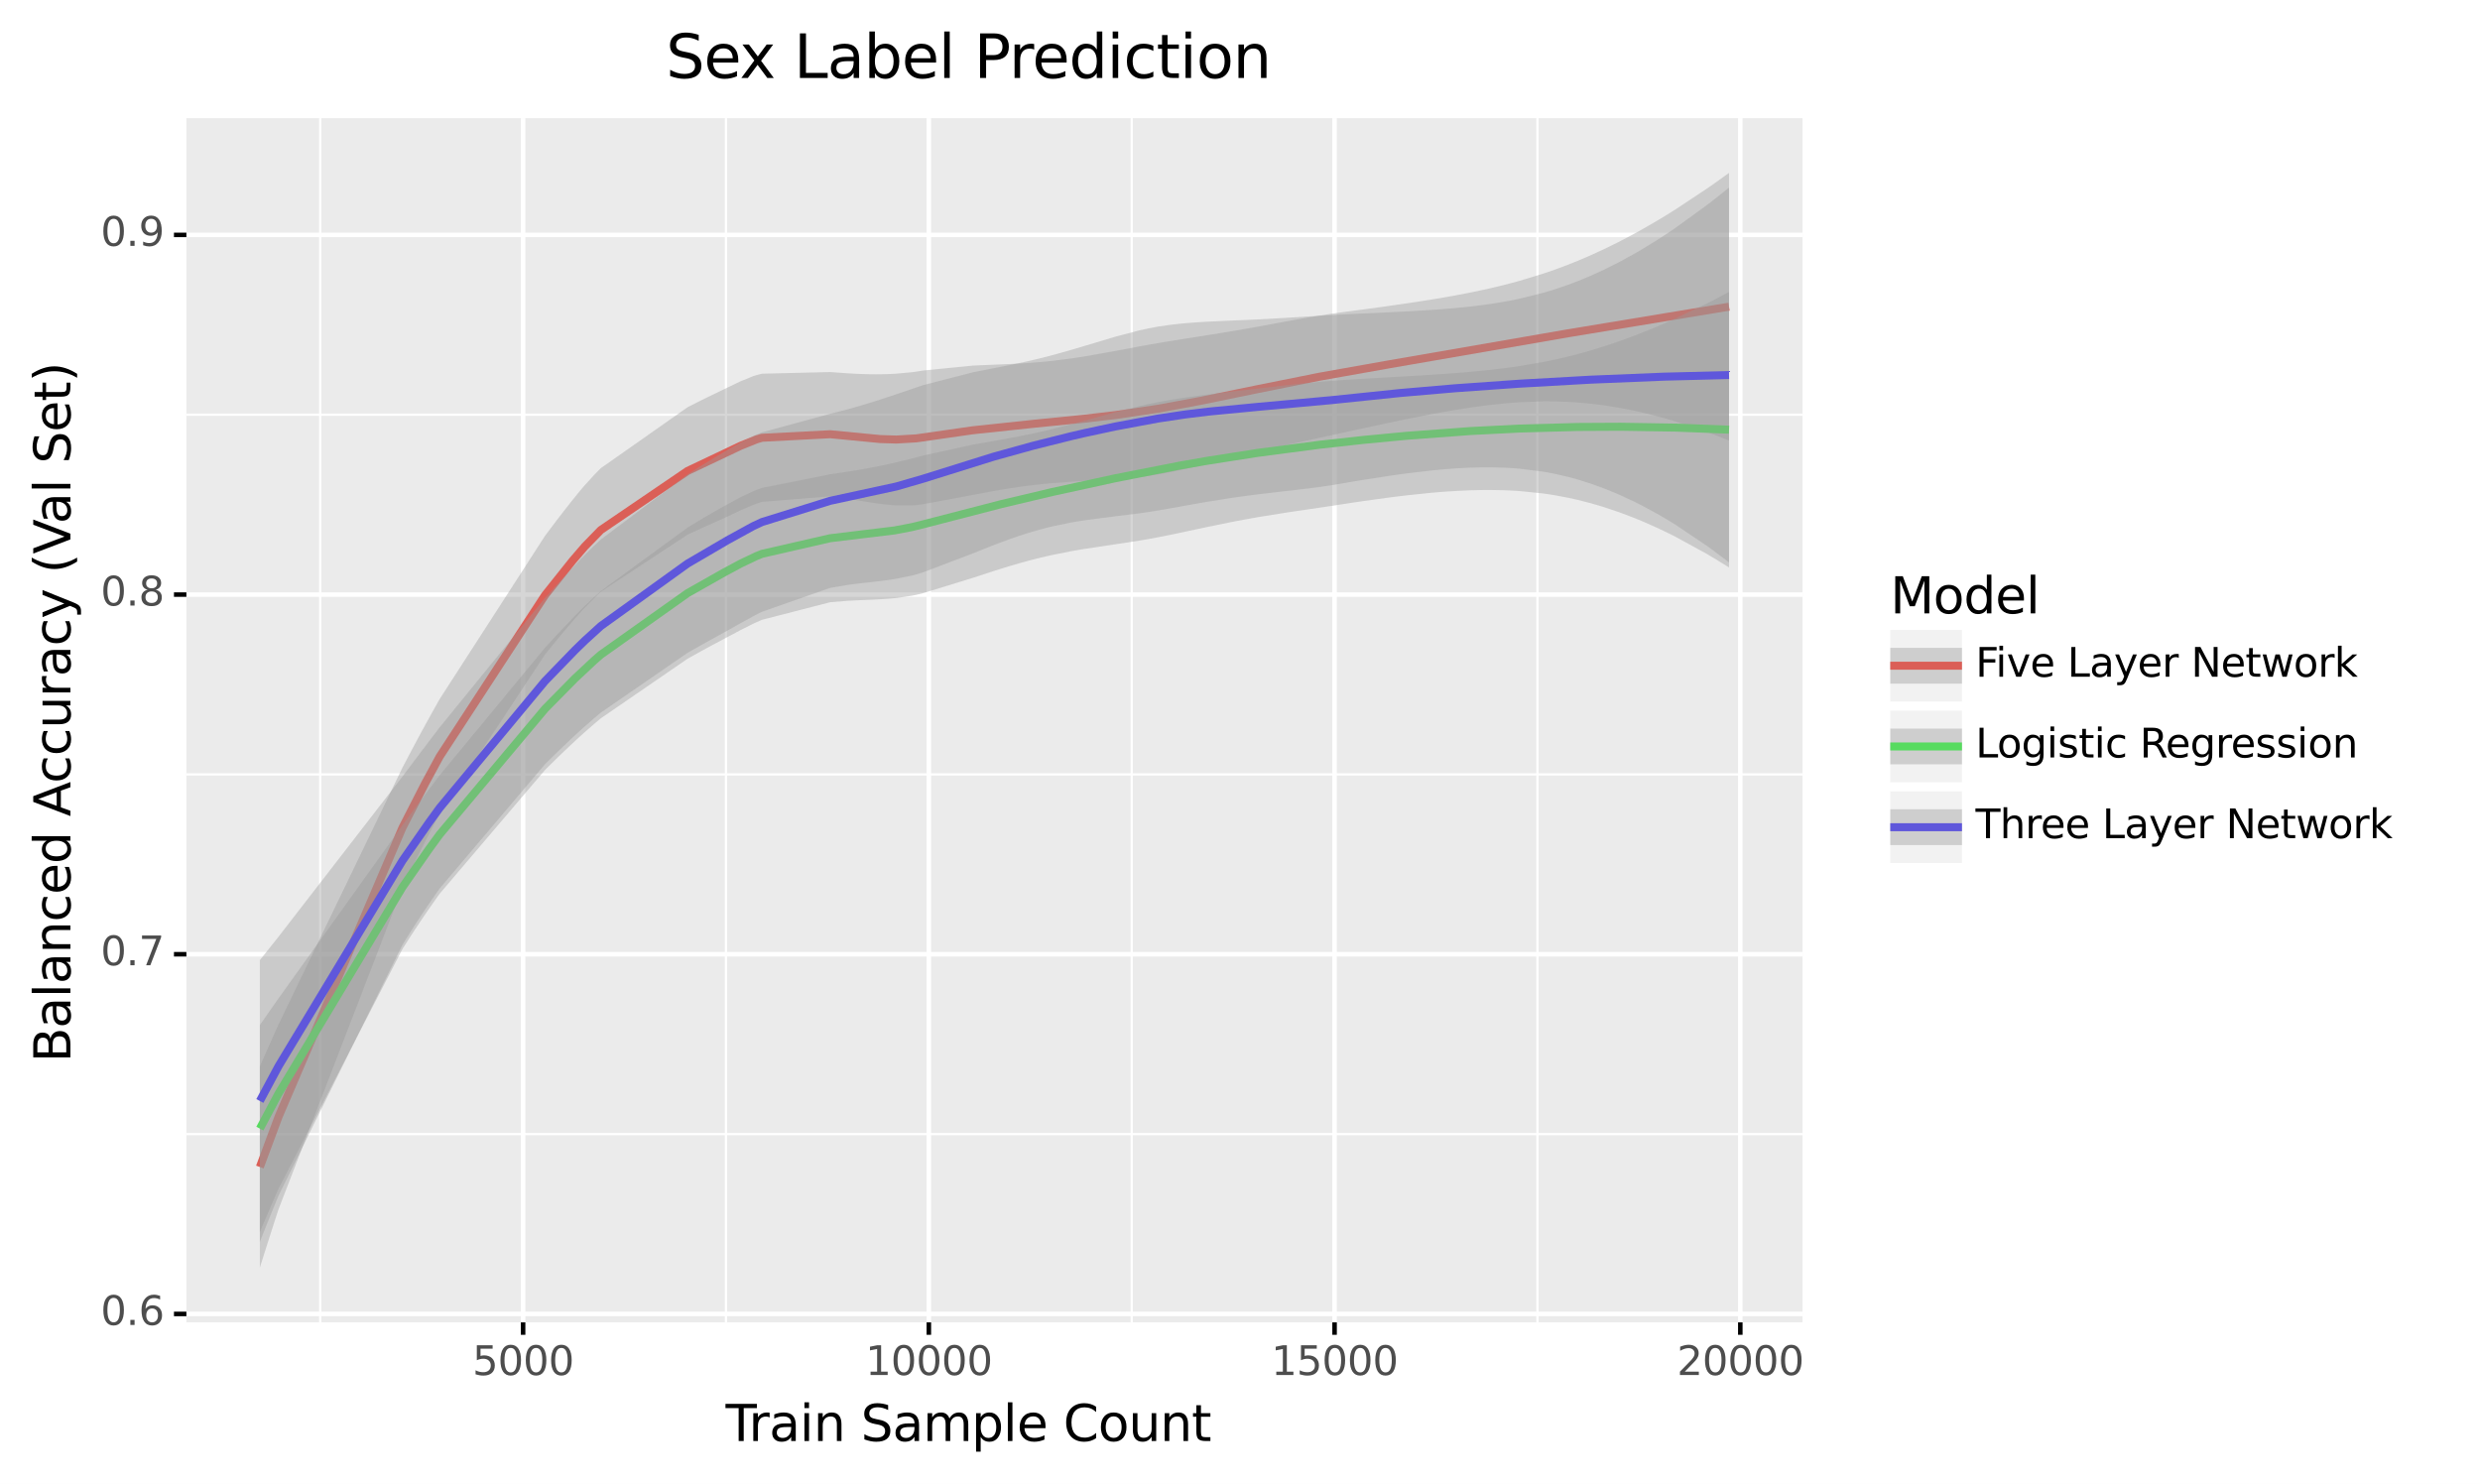 <?xml version="1.0" encoding="utf-8" standalone="no"?>
<!DOCTYPE svg PUBLIC "-//W3C//DTD SVG 1.1//EN"
  "http://www.w3.org/Graphics/SVG/1.1/DTD/svg11.dtd">
<svg xmlns:xlink="http://www.w3.org/1999/xlink" width="548.025pt" height="327.93pt" viewBox="0 0 548.025 327.93" xmlns="http://www.w3.org/2000/svg" version="1.1">
 <rect x="0" y="0" width="548.025" height="327.93" fill="#808080" stroke="none"/>
 <defs>
  <style type="text/css">*{stroke-linejoin: round; stroke-linecap: butt}</style>
 </defs>
 <g id="figure_1">
  <g id="patch_1">
   <path d="M 0 327.93 
L 548.025 327.93 
L 548.025 0 
L 0 0 
z
" style="fill: #ffffff; stroke: #ffffff; stroke-linejoin: miter"/>
  </g>
  <g id="axes_1">
   <g id="patch_2">
    <path d="M 41.191 292.217 
L 398.311 292.217 
L 398.311 26.105 
L 41.191 26.105 
z
" style="fill: #ebebeb"/>
   </g>
   <g id="matplotlib.axis_1">
    <g id="xtick_1">
     <g id="line2d_1">
      <path d="M 115.594 292.217 
L 115.594 26.105 
" clip-path="url(#p03ee0e5547)" style="fill: none; stroke: #ffffff"/>
     </g>
     <g id="line2d_2">
      <path d="M 115.594 292.217 
" style="fill: none; stroke: #333333; stroke-width: 1.5"/>
      <defs>
       <path id="m7ce3df658f" d="M 0 0 
L 0 2.75 
" style="stroke: #000000"/>
      </defs>
      <g>
       <use xlink:href="#m7ce3df658f" x="115.594" y="292.217" style="fill: #333333; stroke: #000000"/>
      </g>
     </g>
     <g id="text_1">
      <!-- 5000 -->
      <g style="fill: #4d4d4d" transform="translate(104.396 303.854)scale(0.088 -0.088)">
       <defs>
        <path id="DejaVuSans-35" d="M 691 4666 
L 3169 4666 
L 3169 4134 
L 1269 4134 
L 1269 2991 
Q 1406 3038 1543 3061 
Q 1681 3084 1819 3084 
Q 2600 3084 3056 2656 
Q 3513 2228 3513 1497 
Q 3513 744 3044 326 
Q 2575 -91 1722 -91 
Q 1428 -91 1123 -41 
Q 819 9 494 109 
L 494 744 
Q 775 591 1075 516 
Q 1375 441 1709 441 
Q 2250 441 2565 725 
Q 2881 1009 2881 1497 
Q 2881 1984 2565 2268 
Q 2250 2553 1709 2553 
Q 1456 2553 1204 2497 
Q 953 2441 691 2322 
L 691 4666 
z
" transform="scale(0.016)"/>
        <path id="DejaVuSans-30" d="M 2034 4250 
Q 1547 4250 1301 3770 
Q 1056 3291 1056 2328 
Q 1056 1369 1301 889 
Q 1547 409 2034 409 
Q 2525 409 2770 889 
Q 3016 1369 3016 2328 
Q 3016 3291 2770 3770 
Q 2525 4250 2034 4250 
z
M 2034 4750 
Q 2819 4750 3233 4129 
Q 3647 3509 3647 2328 
Q 3647 1150 3233 529 
Q 2819 -91 2034 -91 
Q 1250 -91 836 529 
Q 422 1150 422 2328 
Q 422 3509 836 4129 
Q 1250 4750 2034 4750 
z
" transform="scale(0.016)"/>
       </defs>
       <use xlink:href="#DejaVuSans-35"/>
       <use xlink:href="#DejaVuSans-30" x="63.623"/>
       <use xlink:href="#DejaVuSans-30" x="127.246"/>
       <use xlink:href="#DejaVuSans-30" x="190.869"/>
      </g>
     </g>
    </g>
    <g id="xtick_2">
     <g id="line2d_3">
      <path d="M 205.253 292.217 
L 205.253 26.105 
" clip-path="url(#p03ee0e5547)" style="fill: none; stroke: #ffffff"/>
     </g>
     <g id="line2d_4">
      <path d="M 205.253 292.217 
" style="fill: none; stroke: #333333; stroke-width: 1.5"/>
      <g>
       <use xlink:href="#m7ce3df658f" x="205.253" y="292.217" style="fill: #333333; stroke: #000000"/>
      </g>
     </g>
     <g id="text_2">
      <!-- 10000 -->
      <g style="fill: #4d4d4d" transform="translate(191.255 303.854)scale(0.088 -0.088)">
       <defs>
        <path id="DejaVuSans-31" d="M 794 531 
L 1825 531 
L 1825 4091 
L 703 3866 
L 703 4441 
L 1819 4666 
L 2450 4666 
L 2450 531 
L 3481 531 
L 3481 0 
L 794 0 
L 794 531 
z
" transform="scale(0.016)"/>
       </defs>
       <use xlink:href="#DejaVuSans-31"/>
       <use xlink:href="#DejaVuSans-30" x="63.623"/>
       <use xlink:href="#DejaVuSans-30" x="127.246"/>
       <use xlink:href="#DejaVuSans-30" x="190.869"/>
       <use xlink:href="#DejaVuSans-30" x="254.492"/>
      </g>
     </g>
    </g>
    <g id="xtick_3">
     <g id="line2d_5">
      <path d="M 294.912 292.217 
L 294.912 26.105 
" clip-path="url(#p03ee0e5547)" style="fill: none; stroke: #ffffff"/>
     </g>
     <g id="line2d_6">
      <path d="M 294.912 292.217 
" style="fill: none; stroke: #333333; stroke-width: 1.5"/>
      <g>
       <use xlink:href="#m7ce3df658f" x="294.912" y="292.217" style="fill: #333333; stroke: #000000"/>
      </g>
     </g>
     <g id="text_3">
      <!-- 15000 -->
      <g style="fill: #4d4d4d" transform="translate(280.914 303.854)scale(0.088 -0.088)">
       <use xlink:href="#DejaVuSans-31"/>
       <use xlink:href="#DejaVuSans-35" x="63.623"/>
       <use xlink:href="#DejaVuSans-30" x="127.246"/>
       <use xlink:href="#DejaVuSans-30" x="190.869"/>
       <use xlink:href="#DejaVuSans-30" x="254.492"/>
      </g>
     </g>
    </g>
    <g id="xtick_4">
     <g id="line2d_7">
      <path d="M 384.57 292.217 
L 384.57 26.105 
" clip-path="url(#p03ee0e5547)" style="fill: none; stroke: #ffffff"/>
     </g>
     <g id="line2d_8">
      <path d="M 384.57 292.217 
" style="fill: none; stroke: #333333; stroke-width: 1.5"/>
      <g>
       <use xlink:href="#m7ce3df658f" x="384.57" y="292.217" style="fill: #333333; stroke: #000000"/>
      </g>
     </g>
     <g id="text_4">
      <!-- 20000 -->
      <g style="fill: #4d4d4d" transform="translate(370.573 303.854)scale(0.088 -0.088)">
       <defs>
        <path id="DejaVuSans-32" d="M 1228 531 
L 3431 531 
L 3431 0 
L 469 0 
L 469 531 
Q 828 903 1448 1529 
Q 2069 2156 2228 2338 
Q 2531 2678 2651 2914 
Q 2772 3150 2772 3378 
Q 2772 3750 2511 3984 
Q 2250 4219 1831 4219 
Q 1534 4219 1204 4116 
Q 875 4013 500 3803 
L 500 4441 
Q 881 4594 1212 4672 
Q 1544 4750 1819 4750 
Q 2544 4750 2975 4387 
Q 3406 4025 3406 3419 
Q 3406 3131 3298 2873 
Q 3191 2616 2906 2266 
Q 2828 2175 2409 1742 
Q 1991 1309 1228 531 
z
" transform="scale(0.016)"/>
       </defs>
       <use xlink:href="#DejaVuSans-32"/>
       <use xlink:href="#DejaVuSans-30" x="63.623"/>
       <use xlink:href="#DejaVuSans-30" x="127.246"/>
       <use xlink:href="#DejaVuSans-30" x="190.869"/>
       <use xlink:href="#DejaVuSans-30" x="254.492"/>
      </g>
     </g>
    </g>
    <g id="xtick_5">
     <g id="line2d_9">
      <path d="M 70.765 292.217 
L 70.765 26.105 
" clip-path="url(#p03ee0e5547)" style="fill: none; stroke: #ffffff; stroke-width: 0.5"/>
     </g>
    </g>
    <g id="xtick_6">
     <g id="line2d_10">
      <path d="M 160.423 292.217 
L 160.423 26.105 
" clip-path="url(#p03ee0e5547)" style="fill: none; stroke: #ffffff; stroke-width: 0.5"/>
     </g>
    </g>
    <g id="xtick_7">
     <g id="line2d_11">
      <path d="M 250.082 292.217 
L 250.082 26.105 
" clip-path="url(#p03ee0e5547)" style="fill: none; stroke: #ffffff; stroke-width: 0.5"/>
     </g>
    </g>
    <g id="xtick_8">
     <g id="line2d_12">
      <path d="M 339.741 292.217 
L 339.741 26.105 
" clip-path="url(#p03ee0e5547)" style="fill: none; stroke: #ffffff; stroke-width: 0.5"/>
     </g>
    </g>
    <g id="text_5">
     <!-- Train Sample Count -->
     <g transform="translate(160.345 318.442)scale(0.11 -0.11)">
      <defs>
       <path id="DejaVuSans-54" d="M -19 4666 
L 3928 4666 
L 3928 4134 
L 2272 4134 
L 2272 0 
L 1638 0 
L 1638 4134 
L -19 4134 
L -19 4666 
z
" transform="scale(0.016)"/>
       <path id="DejaVuSans-72" d="M 2631 2963 
Q 2534 3019 2420 3045 
Q 2306 3072 2169 3072 
Q 1681 3072 1420 2755 
Q 1159 2438 1159 1844 
L 1159 0 
L 581 0 
L 581 3500 
L 1159 3500 
L 1159 2956 
Q 1341 3275 1631 3429 
Q 1922 3584 2338 3584 
Q 2397 3584 2469 3576 
Q 2541 3569 2628 3553 
L 2631 2963 
z
" transform="scale(0.016)"/>
       <path id="DejaVuSans-61" d="M 2194 1759 
Q 1497 1759 1228 1600 
Q 959 1441 959 1056 
Q 959 750 1161 570 
Q 1363 391 1709 391 
Q 2188 391 2477 730 
Q 2766 1069 2766 1631 
L 2766 1759 
L 2194 1759 
z
M 3341 1997 
L 3341 0 
L 2766 0 
L 2766 531 
Q 2569 213 2275 61 
Q 1981 -91 1556 -91 
Q 1019 -91 701 211 
Q 384 513 384 1019 
Q 384 1609 779 1909 
Q 1175 2209 1959 2209 
L 2766 2209 
L 2766 2266 
Q 2766 2663 2505 2880 
Q 2244 3097 1772 3097 
Q 1472 3097 1187 3025 
Q 903 2953 641 2809 
L 641 3341 
Q 956 3463 1253 3523 
Q 1550 3584 1831 3584 
Q 2591 3584 2966 3190 
Q 3341 2797 3341 1997 
z
" transform="scale(0.016)"/>
       <path id="DejaVuSans-69" d="M 603 3500 
L 1178 3500 
L 1178 0 
L 603 0 
L 603 3500 
z
M 603 4863 
L 1178 4863 
L 1178 4134 
L 603 4134 
L 603 4863 
z
" transform="scale(0.016)"/>
       <path id="DejaVuSans-6e" d="M 3513 2113 
L 3513 0 
L 2938 0 
L 2938 2094 
Q 2938 2591 2744 2837 
Q 2550 3084 2163 3084 
Q 1697 3084 1428 2787 
Q 1159 2491 1159 1978 
L 1159 0 
L 581 0 
L 581 3500 
L 1159 3500 
L 1159 2956 
Q 1366 3272 1645 3428 
Q 1925 3584 2291 3584 
Q 2894 3584 3203 3211 
Q 3513 2838 3513 2113 
z
" transform="scale(0.016)"/>
       <path id="DejaVuSans-20" transform="scale(0.016)"/>
       <path id="DejaVuSans-53" d="M 3425 4513 
L 3425 3897 
Q 3066 4069 2747 4153 
Q 2428 4238 2131 4238 
Q 1616 4238 1336 4038 
Q 1056 3838 1056 3469 
Q 1056 3159 1242 3001 
Q 1428 2844 1947 2747 
L 2328 2669 
Q 3034 2534 3370 2195 
Q 3706 1856 3706 1288 
Q 3706 609 3251 259 
Q 2797 -91 1919 -91 
Q 1588 -91 1214 -16 
Q 841 59 441 206 
L 441 856 
Q 825 641 1194 531 
Q 1563 422 1919 422 
Q 2459 422 2753 634 
Q 3047 847 3047 1241 
Q 3047 1584 2836 1778 
Q 2625 1972 2144 2069 
L 1759 2144 
Q 1053 2284 737 2584 
Q 422 2884 422 3419 
Q 422 4038 858 4394 
Q 1294 4750 2059 4750 
Q 2388 4750 2728 4690 
Q 3069 4631 3425 4513 
z
" transform="scale(0.016)"/>
       <path id="DejaVuSans-6d" d="M 3328 2828 
Q 3544 3216 3844 3400 
Q 4144 3584 4550 3584 
Q 5097 3584 5394 3201 
Q 5691 2819 5691 2113 
L 5691 0 
L 5113 0 
L 5113 2094 
Q 5113 2597 4934 2840 
Q 4756 3084 4391 3084 
Q 3944 3084 3684 2787 
Q 3425 2491 3425 1978 
L 3425 0 
L 2847 0 
L 2847 2094 
Q 2847 2600 2669 2842 
Q 2491 3084 2119 3084 
Q 1678 3084 1418 2786 
Q 1159 2488 1159 1978 
L 1159 0 
L 581 0 
L 581 3500 
L 1159 3500 
L 1159 2956 
Q 1356 3278 1631 3431 
Q 1906 3584 2284 3584 
Q 2666 3584 2933 3390 
Q 3200 3197 3328 2828 
z
" transform="scale(0.016)"/>
       <path id="DejaVuSans-70" d="M 1159 525 
L 1159 -1331 
L 581 -1331 
L 581 3500 
L 1159 3500 
L 1159 2969 
Q 1341 3281 1617 3432 
Q 1894 3584 2278 3584 
Q 2916 3584 3314 3078 
Q 3713 2572 3713 1747 
Q 3713 922 3314 415 
Q 2916 -91 2278 -91 
Q 1894 -91 1617 61 
Q 1341 213 1159 525 
z
M 3116 1747 
Q 3116 2381 2855 2742 
Q 2594 3103 2138 3103 
Q 1681 3103 1420 2742 
Q 1159 2381 1159 1747 
Q 1159 1113 1420 752 
Q 1681 391 2138 391 
Q 2594 391 2855 752 
Q 3116 1113 3116 1747 
z
" transform="scale(0.016)"/>
       <path id="DejaVuSans-6c" d="M 603 4863 
L 1178 4863 
L 1178 0 
L 603 0 
L 603 4863 
z
" transform="scale(0.016)"/>
       <path id="DejaVuSans-65" d="M 3597 1894 
L 3597 1613 
L 953 1613 
Q 991 1019 1311 708 
Q 1631 397 2203 397 
Q 2534 397 2845 478 
Q 3156 559 3463 722 
L 3463 178 
Q 3153 47 2828 -22 
Q 2503 -91 2169 -91 
Q 1331 -91 842 396 
Q 353 884 353 1716 
Q 353 2575 817 3079 
Q 1281 3584 2069 3584 
Q 2775 3584 3186 3129 
Q 3597 2675 3597 1894 
z
M 3022 2063 
Q 3016 2534 2758 2815 
Q 2500 3097 2075 3097 
Q 1594 3097 1305 2825 
Q 1016 2553 972 2059 
L 3022 2063 
z
" transform="scale(0.016)"/>
       <path id="DejaVuSans-43" d="M 4122 4306 
L 4122 3641 
Q 3803 3938 3442 4084 
Q 3081 4231 2675 4231 
Q 1875 4231 1450 3742 
Q 1025 3253 1025 2328 
Q 1025 1406 1450 917 
Q 1875 428 2675 428 
Q 3081 428 3442 575 
Q 3803 722 4122 1019 
L 4122 359 
Q 3791 134 3420 21 
Q 3050 -91 2638 -91 
Q 1578 -91 968 557 
Q 359 1206 359 2328 
Q 359 3453 968 4101 
Q 1578 4750 2638 4750 
Q 3056 4750 3426 4639 
Q 3797 4528 4122 4306 
z
" transform="scale(0.016)"/>
       <path id="DejaVuSans-6f" d="M 1959 3097 
Q 1497 3097 1228 2736 
Q 959 2375 959 1747 
Q 959 1119 1226 758 
Q 1494 397 1959 397 
Q 2419 397 2687 759 
Q 2956 1122 2956 1747 
Q 2956 2369 2687 2733 
Q 2419 3097 1959 3097 
z
M 1959 3584 
Q 2709 3584 3137 3096 
Q 3566 2609 3566 1747 
Q 3566 888 3137 398 
Q 2709 -91 1959 -91 
Q 1206 -91 779 398 
Q 353 888 353 1747 
Q 353 2609 779 3096 
Q 1206 3584 1959 3584 
z
" transform="scale(0.016)"/>
       <path id="DejaVuSans-75" d="M 544 1381 
L 544 3500 
L 1119 3500 
L 1119 1403 
Q 1119 906 1312 657 
Q 1506 409 1894 409 
Q 2359 409 2629 706 
Q 2900 1003 2900 1516 
L 2900 3500 
L 3475 3500 
L 3475 0 
L 2900 0 
L 2900 538 
Q 2691 219 2414 64 
Q 2138 -91 1772 -91 
Q 1169 -91 856 284 
Q 544 659 544 1381 
z
M 1991 3584 
L 1991 3584 
z
" transform="scale(0.016)"/>
       <path id="DejaVuSans-74" d="M 1172 4494 
L 1172 3500 
L 2356 3500 
L 2356 3053 
L 1172 3053 
L 1172 1153 
Q 1172 725 1289 603 
Q 1406 481 1766 481 
L 2356 481 
L 2356 0 
L 1766 0 
Q 1100 0 847 248 
Q 594 497 594 1153 
L 594 3053 
L 172 3053 
L 172 3500 
L 594 3500 
L 594 4494 
L 1172 4494 
z
" transform="scale(0.016)"/>
      </defs>
      <use xlink:href="#DejaVuSans-54"/>
      <use xlink:href="#DejaVuSans-72" x="46.334"/>
      <use xlink:href="#DejaVuSans-61" x="87.447"/>
      <use xlink:href="#DejaVuSans-69" x="148.727"/>
      <use xlink:href="#DejaVuSans-6e" x="176.51"/>
      <use xlink:href="#DejaVuSans-20" x="239.889"/>
      <use xlink:href="#DejaVuSans-53" x="271.676"/>
      <use xlink:href="#DejaVuSans-61" x="335.152"/>
      <use xlink:href="#DejaVuSans-6d" x="396.432"/>
      <use xlink:href="#DejaVuSans-70" x="493.844"/>
      <use xlink:href="#DejaVuSans-6c" x="557.32"/>
      <use xlink:href="#DejaVuSans-65" x="585.104"/>
      <use xlink:href="#DejaVuSans-20" x="646.627"/>
      <use xlink:href="#DejaVuSans-43" x="678.414"/>
      <use xlink:href="#DejaVuSans-6f" x="748.238"/>
      <use xlink:href="#DejaVuSans-75" x="809.42"/>
      <use xlink:href="#DejaVuSans-6e" x="872.799"/>
      <use xlink:href="#DejaVuSans-74" x="936.178"/>
     </g>
    </g>
   </g>
   <g id="matplotlib.axis_2">
    <g id="ytick_1">
     <g id="line2d_13">
      <path d="M 41.191 290.36 
L 398.311 290.36 
" clip-path="url(#p03ee0e5547)" style="fill: none; stroke: #ffffff"/>
     </g>
     <g id="line2d_14">
      <path d="M 41.191 290.36 
" style="fill: none; stroke: #333333; stroke-width: 1.5"/>
      <defs>
       <path id="m25ed0c15bd" d="M 0 0 
L -2.75 0 
" style="stroke: #000000"/>
      </defs>
      <g>
       <use xlink:href="#m25ed0c15bd" x="41.191" y="290.36" style="fill: #333333; stroke: #000000"/>
      </g>
     </g>
     <g id="text_6">
      <!-- 0.6 -->
      <g style="fill: #4d4d4d" transform="translate(22.246 292.789)scale(0.088 -0.088)">
       <defs>
        <path id="DejaVuSans-2e" d="M 684 794 
L 1344 794 
L 1344 0 
L 684 0 
L 684 794 
z
" transform="scale(0.016)"/>
        <path id="DejaVuSans-36" d="M 2113 2584 
Q 1688 2584 1439 2293 
Q 1191 2003 1191 1497 
Q 1191 994 1439 701 
Q 1688 409 2113 409 
Q 2538 409 2786 701 
Q 3034 994 3034 1497 
Q 3034 2003 2786 2293 
Q 2538 2584 2113 2584 
z
M 3366 4563 
L 3366 3988 
Q 3128 4100 2886 4159 
Q 2644 4219 2406 4219 
Q 1781 4219 1451 3797 
Q 1122 3375 1075 2522 
Q 1259 2794 1537 2939 
Q 1816 3084 2150 3084 
Q 2853 3084 3261 2657 
Q 3669 2231 3669 1497 
Q 3669 778 3244 343 
Q 2819 -91 2113 -91 
Q 1303 -91 875 529 
Q 447 1150 447 2328 
Q 447 3434 972 4092 
Q 1497 4750 2381 4750 
Q 2619 4750 2861 4703 
Q 3103 4656 3366 4563 
z
" transform="scale(0.016)"/>
       </defs>
       <use xlink:href="#DejaVuSans-30"/>
       <use xlink:href="#DejaVuSans-2e" x="63.623"/>
       <use xlink:href="#DejaVuSans-36" x="95.41"/>
      </g>
     </g>
    </g>
    <g id="ytick_2">
     <g id="line2d_15">
      <path d="M 41.191 210.876 
L 398.311 210.876 
" clip-path="url(#p03ee0e5547)" style="fill: none; stroke: #ffffff"/>
     </g>
     <g id="line2d_16">
      <path d="M 41.191 210.876 
" style="fill: none; stroke: #333333; stroke-width: 1.5"/>
      <g>
       <use xlink:href="#m25ed0c15bd" x="41.191" y="210.876" style="fill: #333333; stroke: #000000"/>
      </g>
     </g>
     <g id="text_7">
      <!-- 0.7 -->
      <g style="fill: #4d4d4d" transform="translate(22.246 213.304)scale(0.088 -0.088)">
       <defs>
        <path id="DejaVuSans-37" d="M 525 4666 
L 3525 4666 
L 3525 4397 
L 1831 0 
L 1172 0 
L 2766 4134 
L 525 4134 
L 525 4666 
z
" transform="scale(0.016)"/>
       </defs>
       <use xlink:href="#DejaVuSans-30"/>
       <use xlink:href="#DejaVuSans-2e" x="63.623"/>
       <use xlink:href="#DejaVuSans-37" x="95.41"/>
      </g>
     </g>
    </g>
    <g id="ytick_3">
     <g id="line2d_17">
      <path d="M 41.191 131.391 
L 398.311 131.391 
" clip-path="url(#p03ee0e5547)" style="fill: none; stroke: #ffffff"/>
     </g>
     <g id="line2d_18">
      <path d="M 41.191 131.391 
" style="fill: none; stroke: #333333; stroke-width: 1.5"/>
      <g>
       <use xlink:href="#m25ed0c15bd" x="41.191" y="131.391" style="fill: #333333; stroke: #000000"/>
      </g>
     </g>
     <g id="text_8">
      <!-- 0.8 -->
      <g style="fill: #4d4d4d" transform="translate(22.246 133.819)scale(0.088 -0.088)">
       <defs>
        <path id="DejaVuSans-38" d="M 2034 2216 
Q 1584 2216 1326 1975 
Q 1069 1734 1069 1313 
Q 1069 891 1326 650 
Q 1584 409 2034 409 
Q 2484 409 2743 651 
Q 3003 894 3003 1313 
Q 3003 1734 2745 1975 
Q 2488 2216 2034 2216 
z
M 1403 2484 
Q 997 2584 770 2862 
Q 544 3141 544 3541 
Q 544 4100 942 4425 
Q 1341 4750 2034 4750 
Q 2731 4750 3128 4425 
Q 3525 4100 3525 3541 
Q 3525 3141 3298 2862 
Q 3072 2584 2669 2484 
Q 3125 2378 3379 2068 
Q 3634 1759 3634 1313 
Q 3634 634 3220 271 
Q 2806 -91 2034 -91 
Q 1263 -91 848 271 
Q 434 634 434 1313 
Q 434 1759 690 2068 
Q 947 2378 1403 2484 
z
M 1172 3481 
Q 1172 3119 1398 2916 
Q 1625 2713 2034 2713 
Q 2441 2713 2670 2916 
Q 2900 3119 2900 3481 
Q 2900 3844 2670 4047 
Q 2441 4250 2034 4250 
Q 1625 4250 1398 4047 
Q 1172 3844 1172 3481 
z
" transform="scale(0.016)"/>
       </defs>
       <use xlink:href="#DejaVuSans-30"/>
       <use xlink:href="#DejaVuSans-2e" x="63.623"/>
       <use xlink:href="#DejaVuSans-38" x="95.41"/>
      </g>
     </g>
    </g>
    <g id="ytick_4">
     <g id="line2d_19">
      <path d="M 41.191 51.906 
L 398.311 51.906 
" clip-path="url(#p03ee0e5547)" style="fill: none; stroke: #ffffff"/>
     </g>
     <g id="line2d_20">
      <path d="M 41.191 51.906 
" style="fill: none; stroke: #333333; stroke-width: 1.5"/>
      <g>
       <use xlink:href="#m25ed0c15bd" x="41.191" y="51.906" style="fill: #333333; stroke: #000000"/>
      </g>
     </g>
     <g id="text_9">
      <!-- 0.9 -->
      <g style="fill: #4d4d4d" transform="translate(22.246 54.334)scale(0.088 -0.088)">
       <defs>
        <path id="DejaVuSans-39" d="M 703 97 
L 703 672 
Q 941 559 1184 500 
Q 1428 441 1663 441 
Q 2288 441 2617 861 
Q 2947 1281 2994 2138 
Q 2813 1869 2534 1725 
Q 2256 1581 1919 1581 
Q 1219 1581 811 2004 
Q 403 2428 403 3163 
Q 403 3881 828 4315 
Q 1253 4750 1959 4750 
Q 2769 4750 3195 4129 
Q 3622 3509 3622 2328 
Q 3622 1225 3098 567 
Q 2575 -91 1691 -91 
Q 1453 -91 1209 -44 
Q 966 3 703 97 
z
M 1959 2075 
Q 2384 2075 2632 2365 
Q 2881 2656 2881 3163 
Q 2881 3666 2632 3958 
Q 2384 4250 1959 4250 
Q 1534 4250 1286 3958 
Q 1038 3666 1038 3163 
Q 1038 2656 1286 2365 
Q 1534 2075 1959 2075 
z
" transform="scale(0.016)"/>
       </defs>
       <use xlink:href="#DejaVuSans-30"/>
       <use xlink:href="#DejaVuSans-2e" x="63.623"/>
       <use xlink:href="#DejaVuSans-39" x="95.41"/>
      </g>
     </g>
    </g>
    <g id="ytick_5">
     <g id="line2d_21">
      <path d="M 41.191 250.618 
L 398.311 250.618 
" clip-path="url(#p03ee0e5547)" style="fill: none; stroke: #ffffff; stroke-width: 0.5"/>
     </g>
    </g>
    <g id="ytick_6">
     <g id="line2d_22">
      <path d="M 41.191 171.133 
L 398.311 171.133 
" clip-path="url(#p03ee0e5547)" style="fill: none; stroke: #ffffff; stroke-width: 0.5"/>
     </g>
    </g>
    <g id="ytick_7">
     <g id="line2d_23">
      <path d="M 41.191 91.649 
L 398.311 91.649 
" clip-path="url(#p03ee0e5547)" style="fill: none; stroke: #ffffff; stroke-width: 0.5"/>
     </g>
    </g>
    <g id="text_10">
     <!-- Balanced Accuracy (Val Set) -->
     <g transform="translate(15.558 234.775)rotate(-90)scale(0.11 -0.11)">
      <defs>
       <path id="DejaVuSans-42" d="M 1259 2228 
L 1259 519 
L 2272 519 
Q 2781 519 3026 730 
Q 3272 941 3272 1375 
Q 3272 1813 3026 2020 
Q 2781 2228 2272 2228 
L 1259 2228 
z
M 1259 4147 
L 1259 2741 
L 2194 2741 
Q 2656 2741 2882 2914 
Q 3109 3088 3109 3444 
Q 3109 3797 2882 3972 
Q 2656 4147 2194 4147 
L 1259 4147 
z
M 628 4666 
L 2241 4666 
Q 2963 4666 3353 4366 
Q 3744 4066 3744 3513 
Q 3744 3084 3544 2831 
Q 3344 2578 2956 2516 
Q 3422 2416 3680 2098 
Q 3938 1781 3938 1306 
Q 3938 681 3513 340 
Q 3088 0 2303 0 
L 628 0 
L 628 4666 
z
" transform="scale(0.016)"/>
       <path id="DejaVuSans-63" d="M 3122 3366 
L 3122 2828 
Q 2878 2963 2633 3030 
Q 2388 3097 2138 3097 
Q 1578 3097 1268 2742 
Q 959 2388 959 1747 
Q 959 1106 1268 751 
Q 1578 397 2138 397 
Q 2388 397 2633 464 
Q 2878 531 3122 666 
L 3122 134 
Q 2881 22 2623 -34 
Q 2366 -91 2075 -91 
Q 1284 -91 818 406 
Q 353 903 353 1747 
Q 353 2603 823 3093 
Q 1294 3584 2113 3584 
Q 2378 3584 2631 3529 
Q 2884 3475 3122 3366 
z
" transform="scale(0.016)"/>
       <path id="DejaVuSans-64" d="M 2906 2969 
L 2906 4863 
L 3481 4863 
L 3481 0 
L 2906 0 
L 2906 525 
Q 2725 213 2448 61 
Q 2172 -91 1784 -91 
Q 1150 -91 751 415 
Q 353 922 353 1747 
Q 353 2572 751 3078 
Q 1150 3584 1784 3584 
Q 2172 3584 2448 3432 
Q 2725 3281 2906 2969 
z
M 947 1747 
Q 947 1113 1208 752 
Q 1469 391 1925 391 
Q 2381 391 2643 752 
Q 2906 1113 2906 1747 
Q 2906 2381 2643 2742 
Q 2381 3103 1925 3103 
Q 1469 3103 1208 2742 
Q 947 2381 947 1747 
z
" transform="scale(0.016)"/>
       <path id="DejaVuSans-41" d="M 2188 4044 
L 1331 1722 
L 3047 1722 
L 2188 4044 
z
M 1831 4666 
L 2547 4666 
L 4325 0 
L 3669 0 
L 3244 1197 
L 1141 1197 
L 716 0 
L 50 0 
L 1831 4666 
z
" transform="scale(0.016)"/>
       <path id="DejaVuSans-79" d="M 2059 -325 
Q 1816 -950 1584 -1140 
Q 1353 -1331 966 -1331 
L 506 -1331 
L 506 -850 
L 844 -850 
Q 1081 -850 1212 -737 
Q 1344 -625 1503 -206 
L 1606 56 
L 191 3500 
L 800 3500 
L 1894 763 
L 2988 3500 
L 3597 3500 
L 2059 -325 
z
" transform="scale(0.016)"/>
       <path id="DejaVuSans-28" d="M 1984 4856 
Q 1566 4138 1362 3434 
Q 1159 2731 1159 2009 
Q 1159 1288 1364 580 
Q 1569 -128 1984 -844 
L 1484 -844 
Q 1016 -109 783 600 
Q 550 1309 550 2009 
Q 550 2706 781 3412 
Q 1013 4119 1484 4856 
L 1984 4856 
z
" transform="scale(0.016)"/>
       <path id="DejaVuSans-56" d="M 1831 0 
L 50 4666 
L 709 4666 
L 2188 738 
L 3669 4666 
L 4325 4666 
L 2547 0 
L 1831 0 
z
" transform="scale(0.016)"/>
       <path id="DejaVuSans-29" d="M 513 4856 
L 1013 4856 
Q 1481 4119 1714 3412 
Q 1947 2706 1947 2009 
Q 1947 1309 1714 600 
Q 1481 -109 1013 -844 
L 513 -844 
Q 928 -128 1133 580 
Q 1338 1288 1338 2009 
Q 1338 2731 1133 3434 
Q 928 4138 513 4856 
z
" transform="scale(0.016)"/>
      </defs>
      <use xlink:href="#DejaVuSans-42"/>
      <use xlink:href="#DejaVuSans-61" x="68.604"/>
      <use xlink:href="#DejaVuSans-6c" x="129.883"/>
      <use xlink:href="#DejaVuSans-61" x="157.666"/>
      <use xlink:href="#DejaVuSans-6e" x="218.945"/>
      <use xlink:href="#DejaVuSans-63" x="282.324"/>
      <use xlink:href="#DejaVuSans-65" x="337.305"/>
      <use xlink:href="#DejaVuSans-64" x="398.828"/>
      <use xlink:href="#DejaVuSans-20" x="462.305"/>
      <use xlink:href="#DejaVuSans-41" x="494.092"/>
      <use xlink:href="#DejaVuSans-63" x="560.75"/>
      <use xlink:href="#DejaVuSans-63" x="615.73"/>
      <use xlink:href="#DejaVuSans-75" x="670.711"/>
      <use xlink:href="#DejaVuSans-72" x="734.09"/>
      <use xlink:href="#DejaVuSans-61" x="775.203"/>
      <use xlink:href="#DejaVuSans-63" x="836.482"/>
      <use xlink:href="#DejaVuSans-79" x="891.463"/>
      <use xlink:href="#DejaVuSans-20" x="950.643"/>
      <use xlink:href="#DejaVuSans-28" x="982.43"/>
      <use xlink:href="#DejaVuSans-56" x="1021.443"/>
      <use xlink:href="#DejaVuSans-61" x="1082.102"/>
      <use xlink:href="#DejaVuSans-6c" x="1143.381"/>
      <use xlink:href="#DejaVuSans-20" x="1171.164"/>
      <use xlink:href="#DejaVuSans-53" x="1202.951"/>
      <use xlink:href="#DejaVuSans-65" x="1266.428"/>
      <use xlink:href="#DejaVuSans-74" x="1327.951"/>
      <use xlink:href="#DejaVuSans-29" x="1367.16"/>
     </g>
    </g>
   </g>
   <g id="PolyCollection_1">
    <path d="M 57.423 235.664 
L 57.423 280.121 
L 58.194 277.669 
L 58.481 276.762 
L 58.786 275.801 
L 59.145 274.673 
L 59.432 273.775 
L 59.468 273.663 
L 59.647 273.102 
L 59.952 272.153 
L 60.113 271.651 
L 60.275 271.15 
L 60.364 270.872 
L 61.046 268.769 
L 61.243 268.163 
L 61.548 267.229 
L 88.93 196.196 
L 90.472 192.965 
L 91.045 191.783 
L 91.637 190.576 
L 92.354 189.129 
L 92.946 187.949 
L 93 187.843 
L 93.359 187.135 
L 93.968 185.942 
L 94.309 185.282 
L 94.632 184.659 
L 94.793 184.35 
L 96.174 181.737 
L 96.551 181.036 
L 97.16 179.911 
L 120.436 144.651 
L 122.731 141.816 
L 123.592 140.775 
L 124.488 139.703 
L 125.582 138.413 
L 126.461 137.388 
L 126.532 137.305 
L 127.07 136.684 
L 127.985 135.65 
L 128.487 135.096 
L 128.989 134.554 
L 129.222 134.305 
L 131.284 132.199 
L 131.858 131.642 
L 132.773 130.779 
L 151.942 118.15 
L 155.008 116.737 
L 156.156 116.221 
L 157.339 115.692 
L 158.792 115.041 
L 159.957 114.514 
L 160.083 114.457 
L 160.782 114.137 
L 162.001 113.571 
L 162.683 113.249 
L 163.346 112.931 
L 163.651 112.783 
L 166.413 111.584 
L 167.166 111.307 
L 168.385 110.901 
L 183.448 109.694 
L 187.285 110.211 
L 188.702 110.438 
L 190.19 110.684 
L 192.019 110.982 
L 193.472 111.204 
L 193.615 111.224 
L 194.512 111.348 
L 196.018 111.527 
L 196.861 111.608 
L 197.704 111.672 
L 198.08 111.695 
L 201.523 111.7 
L 202.473 111.625 
L 203.998 111.424 
L 214.936 109.382 
L 219.544 108.521 
L 221.266 108.222 
L 223.041 107.931 
L 225.229 107.602 
L 226.986 107.363 
L 227.148 107.342 
L 228.223 107.209 
L 230.035 107.005 
L 231.057 106.901 
L 232.061 106.806 
L 232.509 106.767 
L 236.651 106.458 
L 237.781 106.39 
L 239.61 106.287 
L 246.442 105.901 
L 251.822 105.423 
L 253.812 105.168 
L 255.892 104.842 
L 258.438 104.369 
L 260.483 103.949 
L 260.698 103.903 
L 261.935 103.632 
L 264.051 103.149 
L 265.235 102.87 
L 266.418 102.586 
L 266.938 102.461 
L 271.762 101.28 
L 273.089 100.955 
L 275.223 100.437 
L 277.948 99.789 
L 284.081 98.388 
L 286.376 97.883 
L 288.743 97.368 
L 291.666 96.736 
L 293.997 96.23 
L 294.23 96.18 
L 295.647 95.871 
L 298.068 95.342 
L 299.43 95.044 
L 300.775 94.751 
L 301.367 94.623 
L 306.89 93.435 
L 308.396 93.117 
L 309.454 92.897 
L 310.835 92.613 
L 316.358 91.525 
L 318.922 91.055 
L 321.594 90.595 
L 324.876 90.08 
L 327.512 89.712 
L 327.763 89.679 
L 329.359 89.482 
L 332.084 89.19 
L 333.608 89.053 
L 335.133 88.937 
L 335.796 88.892 
L 340.96 88.699 
L 342 88.694 
L 343.704 88.711 
L 346.448 88.808 
L 348.635 88.946 
L 351.486 89.207 
L 354.463 89.579 
L 358.103 90.168 
L 361.026 90.744 
L 361.313 90.806 
L 363.088 91.206 
L 366.101 91.957 
L 367.804 92.422 
L 369.49 92.91 
L 370.243 93.136 
L 377.129 95.446 
L 379.03 96.156 
L 382.078 97.358 
L 382.078 38.201 
L 382.078 38.201 
L 379.03 40.393 
L 377.129 41.721 
L 370.243 46.28 
L 369.49 46.753 
L 367.804 47.794 
L 366.101 48.819 
L 363.088 50.563 
L 361.313 51.55 
L 361.026 51.706 
L 358.103 53.252 
L 354.463 55.053 
L 351.486 56.421 
L 348.635 57.64 
L 346.448 58.516 
L 343.704 59.54 
L 342 60.136 
L 340.96 60.485 
L 335.796 62.058 
L 335.133 62.242 
L 333.608 62.65 
L 332.084 63.039 
L 329.359 63.691 
L 327.763 64.048 
L 327.512 64.102 
L 324.876 64.652 
L 321.594 65.283 
L 318.922 65.758 
L 316.358 66.187 
L 310.835 67.042 
L 309.454 67.243 
L 308.396 67.396 
L 306.89 67.609 
L 301.367 68.367 
L 300.775 68.447 
L 299.43 68.628 
L 298.068 68.81 
L 295.647 69.133 
L 294.23 69.33 
L 293.997 69.364 
L 291.666 69.719 
L 288.743 70.208 
L 286.376 70.628 
L 284.081 71.048 
L 277.948 72.179 
L 275.223 72.666 
L 273.089 73.037 
L 271.762 73.262 
L 266.938 74.049 
L 266.418 74.131 
L 265.235 74.318 
L 264.051 74.504 
L 261.935 74.836 
L 260.698 75.032 
L 260.483 75.066 
L 258.438 75.395 
L 255.892 75.819 
L 253.812 76.182 
L 251.822 76.545 
L 246.442 77.557 
L 239.61 78.77 
L 237.781 79.055 
L 236.651 79.22 
L 232.509 79.742 
L 232.061 79.79 
L 231.057 79.892 
L 230.035 79.988 
L 228.223 80.137 
L 227.148 80.215 
L 226.986 80.226 
L 225.229 80.334 
L 223.041 80.446 
L 221.266 80.524 
L 219.544 80.593 
L 214.936 80.789 
L 203.998 81.881 
L 202.473 82.12 
L 201.523 82.247 
L 198.08 82.569 
L 197.704 82.592 
L 196.861 82.636 
L 196.018 82.669 
L 194.512 82.703 
L 193.615 82.708 
L 193.472 82.708 
L 192.019 82.693 
L 190.19 82.639 
L 188.702 82.57 
L 187.285 82.488 
L 183.448 82.216 
L 168.385 82.578 
L 167.166 82.9 
L 166.413 83.135 
L 163.651 84.256 
L 163.346 84.403 
L 162.683 84.723 
L 162.001 85.051 
L 160.782 85.636 
L 160.083 85.971 
L 159.957 86.031 
L 158.792 86.591 
L 157.339 87.292 
L 156.156 87.869 
L 155.008 88.434 
L 151.942 89.988 
L 132.773 103.455 
L 131.858 104.374 
L 131.284 104.969 
L 129.222 107.23 
L 128.989 107.497 
L 128.487 108.083 
L 127.985 108.681 
L 127.07 109.803 
L 126.532 110.477 
L 126.461 110.568 
L 125.582 111.678 
L 124.488 113.077 
L 123.592 114.236 
L 122.731 115.36 
L 120.436 118.413 
L 97.16 154.474 
L 96.551 155.553 
L 96.174 156.224 
L 94.793 158.705 
L 94.632 158.997 
L 94.309 159.584 
L 93.968 160.205 
L 93.359 161.322 
L 93 161.983 
L 92.946 162.082 
L 92.354 163.178 
L 91.637 164.516 
L 91.045 165.626 
L 90.472 166.707 
L 88.93 169.635 
L 61.548 226.361 
L 61.243 227.041 
L 61.046 227.482 
L 60.364 229.009 
L 60.275 229.21 
L 60.113 229.573 
L 59.952 229.936 
L 59.647 230.622 
L 59.468 231.027 
L 59.432 231.107 
L 59.145 231.755 
L 58.786 232.567 
L 58.481 233.257 
L 58.194 233.909 
L 57.423 235.664 
z
" clip-path="url(#p03ee0e5547)" style="fill: #999999; fill-opacity: 0.4"/>
   </g>
   <g id="line2d_24">
    <path d="M 57.423 257.893 
L 61.548 246.795 
L 88.93 182.916 
L 93.968 173.074 
L 97.16 167.192 
L 120.436 131.532 
L 126.532 123.891 
L 129.222 120.767 
L 132.773 117.117 
L 151.942 104.069 
L 163.651 98.519 
L 167.166 97.103 
L 168.385 96.739 
L 183.448 95.955 
L 194.512 97.025 
L 198.08 97.132 
L 202.473 96.873 
L 214.936 95.086 
L 228.223 93.673 
L 239.61 92.528 
L 246.442 91.729 
L 255.892 90.33 
L 265.235 88.594 
L 277.948 85.984 
L 291.666 83.228 
L 306.89 80.522 
L 346.448 73.662 
L 379.03 68.274 
L 382.078 67.78 
L 382.078 67.78 
" clip-path="url(#p03ee0e5547)" style="fill: none; stroke: #db5f57; stroke-width: 1.772; stroke-linejoin: miter"/>
   </g>
   <g id="PolyCollection_2">
    <path d="M 57.423 226.524 
L 57.423 272.292 
L 58.194 270.467 
L 58.481 269.792 
L 58.786 269.076 
L 59.145 268.237 
L 59.432 267.568 
L 59.468 267.484 
L 59.647 267.067 
L 59.952 266.36 
L 60.113 265.986 
L 60.275 265.613 
L 60.364 265.406 
L 61.046 263.84 
L 61.243 263.389 
L 61.548 262.693 
L 88.93 209.72 
L 90.472 207.303 
L 91.045 206.419 
L 91.637 205.515 
L 92.354 204.431 
L 92.946 203.546 
L 93 203.466 
L 93.359 202.935 
L 93.968 202.039 
L 94.309 201.542 
L 94.632 201.073 
L 94.793 200.84 
L 96.174 198.87 
L 96.551 198.34 
L 97.16 197.489 
L 120.436 170.145 
L 122.731 167.877 
L 123.592 167.042 
L 124.488 166.18 
L 125.582 165.141 
L 126.461 164.315 
L 126.532 164.248 
L 127.07 163.746 
L 127.985 162.904 
L 128.487 162.448 
L 128.989 161.996 
L 129.222 161.788 
L 131.284 159.988 
L 131.858 159.5 
L 132.773 158.734 
L 151.942 145.566 
L 155.008 143.857 
L 156.156 143.233 
L 157.339 142.596 
L 158.792 141.82 
L 159.957 141.2 
L 160.083 141.134 
L 160.782 140.763 
L 162.001 140.116 
L 162.683 139.753 
L 163.346 139.4 
L 163.651 139.237 
L 166.413 137.85 
L 167.166 137.503 
L 168.385 136.968 
L 183.448 133.082 
L 187.285 132.77 
L 188.702 132.694 
L 190.19 132.625 
L 192.019 132.548 
L 193.472 132.481 
L 193.615 132.474 
L 194.512 132.426 
L 196.018 132.327 
L 196.861 132.26 
L 197.704 132.181 
L 198.08 132.142 
L 201.523 131.639 
L 202.473 131.445 
L 203.998 131.075 
L 214.936 127.704 
L 219.544 126.201 
L 221.266 125.657 
L 223.041 125.113 
L 225.229 124.473 
L 226.986 123.986 
L 227.148 123.943 
L 228.223 123.66 
L 230.035 123.208 
L 231.057 122.967 
L 232.061 122.74 
L 232.509 122.641 
L 236.651 121.816 
L 237.781 121.615 
L 239.61 121.307 
L 246.442 120.278 
L 251.822 119.457 
L 253.812 119.118 
L 255.892 118.731 
L 258.438 118.221 
L 260.483 117.796 
L 260.698 117.751 
L 261.935 117.488 
L 264.051 117.036 
L 265.235 116.784 
L 266.418 116.532 
L 266.938 116.422 
L 271.762 115.434 
L 273.089 115.176 
L 275.223 114.774 
L 277.948 114.289 
L 284.081 113.3 
L 286.376 112.956 
L 288.743 112.609 
L 291.666 112.18 
L 293.997 111.831 
L 294.23 111.795 
L 295.647 111.578 
L 298.068 111.206 
L 299.43 111.001 
L 300.775 110.802 
L 301.367 110.715 
L 306.89 109.952 
L 308.396 109.759 
L 309.454 109.628 
L 310.835 109.464 
L 316.358 108.89 
L 318.922 108.677 
L 321.594 108.498 
L 324.876 108.345 
L 327.512 108.284 
L 327.763 108.281 
L 329.359 108.276 
L 332.084 108.325 
L 333.608 108.384 
L 335.133 108.469 
L 335.796 108.514 
L 340.96 109.044 
L 342 109.192 
L 343.704 109.463 
L 346.448 109.981 
L 348.635 110.466 
L 351.486 111.195 
L 354.463 112.073 
L 358.103 113.304 
L 361.026 114.417 
L 361.313 114.532 
L 363.088 115.267 
L 366.101 116.602 
L 367.804 117.405 
L 369.49 118.232 
L 370.243 118.613 
L 377.129 122.382 
L 379.03 123.512 
L 382.078 125.401 
L 382.078 64.5 
L 382.078 64.5 
L 379.03 66.103 
L 377.129 67.072 
L 370.243 70.374 
L 369.49 70.714 
L 367.804 71.46 
L 366.101 72.191 
L 363.088 73.426 
L 361.313 74.118 
L 361.026 74.228 
L 358.103 75.301 
L 354.463 76.529 
L 351.486 77.442 
L 348.635 78.238 
L 346.448 78.796 
L 343.704 79.432 
L 342 79.792 
L 340.96 79.998 
L 335.796 80.889 
L 335.133 80.987 
L 333.608 81.203 
L 332.084 81.402 
L 329.359 81.724 
L 327.763 81.893 
L 327.512 81.919 
L 324.876 82.168 
L 321.594 82.439 
L 318.922 82.635 
L 316.358 82.806 
L 310.835 83.139 
L 309.454 83.218 
L 308.396 83.279 
L 306.89 83.364 
L 301.367 83.686 
L 300.775 83.722 
L 299.43 83.805 
L 298.068 83.891 
L 295.647 84.051 
L 294.23 84.154 
L 293.997 84.172 
L 291.666 84.367 
L 288.743 84.647 
L 286.376 84.897 
L 284.081 85.153 
L 277.948 85.865 
L 275.223 86.184 
L 273.089 86.434 
L 271.762 86.59 
L 266.938 87.172 
L 266.418 87.238 
L 265.235 87.39 
L 264.051 87.547 
L 261.935 87.844 
L 260.698 88.029 
L 260.483 88.062 
L 258.438 88.393 
L 255.892 88.853 
L 253.812 89.277 
L 251.822 89.727 
L 246.442 91.098 
L 239.61 92.979 
L 237.781 93.475 
L 236.651 93.775 
L 232.509 94.82 
L 232.061 94.927 
L 231.057 95.162 
L 230.035 95.395 
L 228.223 95.79 
L 227.148 96.016 
L 226.986 96.049 
L 225.229 96.401 
L 223.041 96.817 
L 221.266 97.142 
L 219.544 97.449 
L 214.936 98.267 
L 203.998 100.661 
L 202.473 101.071 
L 201.523 101.318 
L 198.08 102.157 
L 197.704 102.244 
L 196.861 102.434 
L 196.018 102.619 
L 194.512 102.936 
L 193.615 103.117 
L 193.472 103.145 
L 192.019 103.424 
L 190.19 103.753 
L 188.702 104.004 
L 187.285 104.23 
L 183.448 104.794 
L 168.385 107.81 
L 167.166 108.259 
L 166.413 108.562 
L 163.651 109.868 
L 163.346 110.03 
L 162.683 110.386 
L 162.001 110.754 
L 160.782 111.421 
L 160.083 111.808 
L 159.957 111.877 
L 158.792 112.531 
L 157.339 113.358 
L 156.156 114.044 
L 155.008 114.719 
L 151.942 116.574 
L 132.773 130.604 
L 131.858 131.428 
L 131.284 131.955 
L 129.222 133.914 
L 128.989 134.142 
L 128.487 134.638 
L 127.985 135.14 
L 127.07 136.072 
L 126.532 136.629 
L 126.461 136.703 
L 125.582 137.619 
L 124.488 138.769 
L 123.592 139.72 
L 122.731 140.641 
L 120.436 143.132 
L 97.16 171.302 
L 96.551 172.106 
L 96.174 172.604 
L 94.793 174.439 
L 94.632 174.654 
L 94.309 175.086 
L 93.968 175.542 
L 93.359 176.361 
L 93 176.843 
L 92.946 176.916 
L 92.354 177.715 
L 91.637 178.686 
L 91.045 179.49 
L 90.472 180.271 
L 88.93 182.376 
L 61.548 220.619 
L 61.243 221.054 
L 61.046 221.335 
L 60.364 222.308 
L 60.275 222.437 
L 60.113 222.667 
L 59.952 222.898 
L 59.647 223.334 
L 59.468 223.591 
L 59.432 223.642 
L 59.145 224.053 
L 58.786 224.567 
L 58.481 225.004 
L 58.194 225.416 
L 57.423 226.524 
z
" clip-path="url(#p03ee0e5547)" style="fill: #999999; fill-opacity: 0.4"/>
   </g>
   <g id="line2d_25">
    <path d="M 57.423 249.408 
L 61.548 241.656 
L 88.93 196.048 
L 94.793 187.639 
L 97.16 184.396 
L 120.436 156.638 
L 127.07 149.909 
L 131.284 145.971 
L 132.773 144.669 
L 151.942 131.07 
L 159.957 126.539 
L 163.651 124.552 
L 167.166 122.881 
L 168.385 122.389 
L 183.448 118.938 
L 197.704 117.212 
L 201.523 116.478 
L 203.998 115.868 
L 221.266 111.399 
L 232.509 108.73 
L 246.442 105.688 
L 260.698 102.89 
L 266.938 101.797 
L 277.948 100.077 
L 291.666 98.273 
L 301.367 97.201 
L 310.835 96.302 
L 324.876 95.257 
L 335.796 94.701 
L 348.635 94.352 
L 358.103 94.303 
L 370.243 94.493 
L 382.078 94.951 
L 382.078 94.951 
" clip-path="url(#p03ee0e5547)" style="fill: none; stroke: #57db5f; stroke-width: 1.772; stroke-linejoin: miter"/>
   </g>
   <g id="PolyCollection_3">
    <path d="M 57.423 212.175 
L 57.423 274.424 
L 58.194 272.482 
L 58.481 271.763 
L 58.786 271.002 
L 59.145 270.11 
L 59.432 269.399 
L 59.468 269.31 
L 59.647 268.867 
L 59.952 268.115 
L 60.113 267.718 
L 60.275 267.322 
L 60.364 267.102 
L 61.046 265.439 
L 61.243 264.96 
L 61.548 264.221 
L 88.93 208.796 
L 90.472 206.323 
L 91.045 205.419 
L 91.637 204.497 
L 92.354 203.391 
L 92.946 202.49 
L 93 202.408 
L 93.359 201.867 
L 93.968 200.955 
L 94.309 200.45 
L 94.632 199.974 
L 94.793 199.737 
L 96.174 197.737 
L 96.551 197.199 
L 97.16 196.337 
L 120.436 168.878 
L 122.731 166.612 
L 123.592 165.778 
L 124.488 164.917 
L 125.582 163.878 
L 126.461 163.053 
L 126.532 162.986 
L 127.07 162.484 
L 127.985 161.642 
L 128.487 161.186 
L 128.989 160.734 
L 129.222 160.526 
L 131.284 158.725 
L 131.858 158.237 
L 132.773 157.47 
L 151.942 144.257 
L 155.008 142.523 
L 156.156 141.885 
L 157.339 141.231 
L 158.792 140.43 
L 159.957 139.787 
L 160.083 139.718 
L 160.782 139.33 
L 162.001 138.65 
L 162.683 138.268 
L 163.346 137.892 
L 163.651 137.719 
L 166.413 136.202 
L 167.166 135.809 
L 168.385 135.191 
L 183.448 129.911 
L 187.285 129.268 
L 188.702 129.079 
L 190.19 128.898 
L 192.019 128.69 
L 193.472 128.525 
L 193.615 128.508 
L 194.512 128.401 
L 196.018 128.207 
L 196.861 128.088 
L 197.704 127.957 
L 198.08 127.895 
L 201.523 127.186 
L 202.473 126.935 
L 203.998 126.471 
L 214.936 122.313 
L 219.544 120.477 
L 221.266 119.82 
L 223.041 119.169 
L 225.229 118.411 
L 226.986 117.844 
L 227.148 117.794 
L 228.223 117.469 
L 230.035 116.958 
L 231.057 116.69 
L 232.061 116.441 
L 232.509 116.335 
L 236.651 115.475 
L 237.781 115.277 
L 239.61 114.985 
L 246.442 114.095 
L 251.822 113.429 
L 253.812 113.146 
L 255.892 112.813 
L 258.438 112.37 
L 260.483 112.005 
L 260.698 111.967 
L 261.935 111.745 
L 264.051 111.367 
L 265.235 111.159 
L 266.418 110.954 
L 266.938 110.865 
L 271.762 110.088 
L 273.089 109.892 
L 275.223 109.593 
L 277.948 109.24 
L 284.081 108.525 
L 286.376 108.264 
L 288.743 107.983 
L 291.666 107.602 
L 293.997 107.257 
L 294.23 107.22 
L 295.647 106.986 
L 298.068 106.573 
L 299.43 106.345 
L 300.775 106.123 
L 301.367 106.027 
L 306.89 105.169 
L 308.396 104.951 
L 309.454 104.803 
L 310.835 104.617 
L 316.358 103.964 
L 318.922 103.72 
L 321.594 103.516 
L 324.876 103.343 
L 327.512 103.277 
L 327.763 103.274 
L 329.359 103.273 
L 332.084 103.337 
L 333.608 103.412 
L 335.133 103.517 
L 335.796 103.573 
L 340.96 104.223 
L 342 104.403 
L 343.704 104.736 
L 346.448 105.369 
L 348.635 105.963 
L 351.486 106.856 
L 354.463 107.932 
L 358.103 109.443 
L 361.026 110.808 
L 361.313 110.95 
L 363.088 111.852 
L 366.101 113.49 
L 367.804 114.476 
L 369.49 115.492 
L 370.243 115.959 
L 377.129 120.585 
L 379.03 121.971 
L 382.078 124.289 
L 382.078 41.458 
L 382.078 41.458 
L 379.03 43.891 
L 377.129 45.36 
L 370.243 50.351 
L 369.49 50.864 
L 367.804 51.988 
L 366.101 53.088 
L 363.088 54.945 
L 361.313 55.984 
L 361.026 56.147 
L 358.103 57.754 
L 354.463 59.589 
L 351.486 60.949 
L 348.635 62.129 
L 346.448 62.954 
L 343.704 63.89 
L 342 64.417 
L 340.96 64.719 
L 335.796 66 
L 335.133 66.14 
L 333.608 66.443 
L 332.084 66.721 
L 329.359 67.159 
L 327.763 67.385 
L 327.512 67.418 
L 324.876 67.74 
L 321.594 68.074 
L 318.922 68.3 
L 316.358 68.486 
L 310.835 68.812 
L 309.454 68.883 
L 308.396 68.935 
L 306.89 69.008 
L 301.367 69.265 
L 300.775 69.292 
L 299.43 69.357 
L 298.068 69.423 
L 295.647 69.548 
L 294.23 69.625 
L 293.997 69.638 
L 291.666 69.774 
L 288.743 69.954 
L 286.376 70.102 
L 284.081 70.243 
L 277.948 70.581 
L 275.223 70.708 
L 273.089 70.801 
L 271.762 70.858 
L 266.938 71.083 
L 266.418 71.111 
L 265.235 71.181 
L 264.051 71.259 
L 261.935 71.426 
L 260.698 71.542 
L 260.483 71.564 
L 258.438 71.8 
L 255.892 72.175 
L 253.812 72.56 
L 251.822 72.993 
L 246.442 74.408 
L 239.61 76.456 
L 237.781 77.004 
L 236.651 77.337 
L 232.509 78.495 
L 232.061 78.613 
L 231.057 78.873 
L 230.035 79.129 
L 228.223 79.564 
L 227.148 79.811 
L 226.986 79.848 
L 225.229 80.232 
L 223.041 80.685 
L 221.266 81.038 
L 219.544 81.372 
L 214.936 82.277 
L 203.998 85.106 
L 202.473 85.622 
L 201.523 85.946 
L 198.08 87.114 
L 197.704 87.24 
L 196.861 87.522 
L 196.018 87.801 
L 194.512 88.293 
L 193.615 88.58 
L 193.472 88.626 
L 192.019 89.079 
L 190.19 89.63 
L 188.702 90.058 
L 187.285 90.45 
L 183.448 91.436 
L 168.385 95.534 
L 167.166 96.034 
L 166.413 96.368 
L 163.651 97.775 
L 163.346 97.948 
L 162.683 98.326 
L 162.001 98.716 
L 160.782 99.423 
L 160.083 99.832 
L 159.957 99.906 
L 158.792 100.595 
L 157.339 101.466 
L 156.156 102.186 
L 155.008 102.893 
L 151.942 104.825 
L 132.773 119.211 
L 131.858 120.057 
L 131.284 120.598 
L 129.222 122.615 
L 128.989 122.85 
L 128.487 123.362 
L 127.985 123.881 
L 127.07 124.846 
L 126.532 125.421 
L 126.461 125.498 
L 125.582 126.445 
L 124.488 127.635 
L 123.592 128.618 
L 122.731 129.569 
L 120.436 132.139 
L 97.16 160.72 
L 96.551 161.519 
L 96.174 162.013 
L 94.793 163.829 
L 94.632 164.042 
L 94.309 164.468 
L 93.968 164.918 
L 93.359 165.724 
L 93 166.199 
L 92.946 166.27 
L 92.354 167.055 
L 91.637 168.008 
L 91.045 168.794 
L 90.472 169.557 
L 88.93 171.606 
L 61.548 206.998 
L 61.243 207.381 
L 61.046 207.629 
L 60.364 208.485 
L 60.275 208.598 
L 60.113 208.801 
L 59.952 209.003 
L 59.647 209.386 
L 59.468 209.611 
L 59.432 209.656 
L 59.145 210.016 
L 58.786 210.466 
L 58.481 210.849 
L 58.194 211.208 
L 57.423 212.175 
z
" clip-path="url(#p03ee0e5547)" style="fill: #999999; fill-opacity: 0.4"/>
   </g>
   <g id="line2d_26">
    <path d="M 57.423 243.3 
L 61.548 235.61 
L 88.93 190.201 
L 94.793 181.783 
L 97.16 178.529 
L 120.436 150.508 
L 127.07 143.665 
L 129.222 141.571 
L 132.773 138.34 
L 151.942 124.541 
L 160.782 119.376 
L 166.413 116.285 
L 168.385 115.362 
L 183.448 110.674 
L 198.08 107.504 
L 203.998 105.788 
L 219.544 100.925 
L 228.223 98.517 
L 236.651 96.406 
L 239.61 95.72 
L 246.442 94.252 
L 255.892 92.494 
L 261.935 91.585 
L 266.938 90.974 
L 277.948 89.91 
L 294.23 88.423 
L 309.454 86.843 
L 321.594 85.795 
L 335.796 84.786 
L 351.486 83.902 
L 367.804 83.232 
L 382.078 82.873 
L 382.078 82.873 
" clip-path="url(#p03ee0e5547)" style="fill: none; stroke: #5f57db; stroke-width: 1.772; stroke-linejoin: miter"/>
   </g>
   <g id="patch_3">
    <path d="M 405.511 202.916 
L 540.825 202.916 
L 540.825 111.95 
L 405.511 111.95 
z
" style="fill: #ffffff"/>
   </g>
   <g id="text_11">
    <!-- Model -->
    <g transform="translate(417.711 135.544)scale(0.11 -0.11)">
     <defs>
      <path id="DejaVuSans-4d" d="M 628 4666 
L 1569 4666 
L 2759 1491 
L 3956 4666 
L 4897 4666 
L 4897 0 
L 4281 0 
L 4281 4097 
L 3078 897 
L 2444 897 
L 1241 4097 
L 1241 0 
L 628 0 
L 628 4666 
z
" transform="scale(0.016)"/>
     </defs>
     <use xlink:href="#DejaVuSans-4d"/>
     <use xlink:href="#DejaVuSans-6f" x="86.279"/>
     <use xlink:href="#DejaVuSans-64" x="147.461"/>
     <use xlink:href="#DejaVuSans-65" x="210.938"/>
     <use xlink:href="#DejaVuSans-6c" x="272.461"/>
    </g>
   </g>
   <g id="patch_4">
    <path d="M 417.711 155.036 
L 433.551 155.036 
L 433.551 139.196 
L 417.711 139.196 
z
" clip-path="url(#p3170c87f78)" style="fill: #f2f2f2"/>
   </g>
   <g id="patch_5">
    <path d="M 417.711 151.076 
L 433.551 151.076 
L 433.551 143.156 
L 417.711 143.156 
z
" clip-path="url(#p3170c87f78)" style="fill: #999999; opacity: 0.4"/>
   </g>
   <g id="line2d_27">
    <path d="M 417.711 147.116 
L 433.551 147.116 
" clip-path="url(#p3170c87f78)" style="fill: none; stroke: #db5f57; stroke-width: 1.772"/>
   </g>
   <g id="text_12">
    <!-- Five Layer Network -->
    <g transform="translate(436.551 149.545)scale(0.088 -0.088)">
     <defs>
      <path id="DejaVuSans-46" d="M 628 4666 
L 3309 4666 
L 3309 4134 
L 1259 4134 
L 1259 2759 
L 3109 2759 
L 3109 2228 
L 1259 2228 
L 1259 0 
L 628 0 
L 628 4666 
z
" transform="scale(0.016)"/>
      <path id="DejaVuSans-76" d="M 191 3500 
L 800 3500 
L 1894 563 
L 2988 3500 
L 3597 3500 
L 2284 0 
L 1503 0 
L 191 3500 
z
" transform="scale(0.016)"/>
      <path id="DejaVuSans-4c" d="M 628 4666 
L 1259 4666 
L 1259 531 
L 3531 531 
L 3531 0 
L 628 0 
L 628 4666 
z
" transform="scale(0.016)"/>
      <path id="DejaVuSans-4e" d="M 628 4666 
L 1478 4666 
L 3547 763 
L 3547 4666 
L 4159 4666 
L 4159 0 
L 3309 0 
L 1241 3903 
L 1241 0 
L 628 0 
L 628 4666 
z
" transform="scale(0.016)"/>
      <path id="DejaVuSans-77" d="M 269 3500 
L 844 3500 
L 1563 769 
L 2278 3500 
L 2956 3500 
L 3675 769 
L 4391 3500 
L 4966 3500 
L 4050 0 
L 3372 0 
L 2619 2869 
L 1863 0 
L 1184 0 
L 269 3500 
z
" transform="scale(0.016)"/>
      <path id="DejaVuSans-6b" d="M 581 4863 
L 1159 4863 
L 1159 1991 
L 2875 3500 
L 3609 3500 
L 1753 1863 
L 3688 0 
L 2938 0 
L 1159 1709 
L 1159 0 
L 581 0 
L 581 4863 
z
" transform="scale(0.016)"/>
     </defs>
     <use xlink:href="#DejaVuSans-46"/>
     <use xlink:href="#DejaVuSans-69" x="50.27"/>
     <use xlink:href="#DejaVuSans-76" x="78.053"/>
     <use xlink:href="#DejaVuSans-65" x="137.232"/>
     <use xlink:href="#DejaVuSans-20" x="198.756"/>
     <use xlink:href="#DejaVuSans-4c" x="230.543"/>
     <use xlink:href="#DejaVuSans-61" x="286.256"/>
     <use xlink:href="#DejaVuSans-79" x="347.535"/>
     <use xlink:href="#DejaVuSans-65" x="406.715"/>
     <use xlink:href="#DejaVuSans-72" x="468.238"/>
     <use xlink:href="#DejaVuSans-20" x="509.352"/>
     <use xlink:href="#DejaVuSans-4e" x="541.139"/>
     <use xlink:href="#DejaVuSans-65" x="615.943"/>
     <use xlink:href="#DejaVuSans-74" x="677.467"/>
     <use xlink:href="#DejaVuSans-77" x="716.676"/>
     <use xlink:href="#DejaVuSans-6f" x="798.463"/>
     <use xlink:href="#DejaVuSans-72" x="859.645"/>
     <use xlink:href="#DejaVuSans-6b" x="900.758"/>
    </g>
   </g>
   <g id="patch_6">
    <path d="M 417.711 172.876 
L 433.551 172.876 
L 433.551 157.036 
L 417.711 157.036 
z
" clip-path="url(#p8eef0140dd)" style="fill: #f2f2f2"/>
   </g>
   <g id="patch_7">
    <path d="M 417.711 168.916 
L 433.551 168.916 
L 433.551 160.996 
L 417.711 160.996 
z
" clip-path="url(#p8eef0140dd)" style="fill: #999999; opacity: 0.4"/>
   </g>
   <g id="line2d_28">
    <path d="M 417.711 164.956 
L 433.551 164.956 
" clip-path="url(#p8eef0140dd)" style="fill: none; stroke: #57db5f; stroke-width: 1.772"/>
   </g>
   <g id="text_13">
    <!-- Logistic Regression -->
    <g transform="translate(436.551 167.385)scale(0.088 -0.088)">
     <defs>
      <path id="DejaVuSans-67" d="M 2906 1791 
Q 2906 2416 2648 2759 
Q 2391 3103 1925 3103 
Q 1463 3103 1205 2759 
Q 947 2416 947 1791 
Q 947 1169 1205 825 
Q 1463 481 1925 481 
Q 2391 481 2648 825 
Q 2906 1169 2906 1791 
z
M 3481 434 
Q 3481 -459 3084 -895 
Q 2688 -1331 1869 -1331 
Q 1566 -1331 1297 -1286 
Q 1028 -1241 775 -1147 
L 775 -588 
Q 1028 -725 1275 -790 
Q 1522 -856 1778 -856 
Q 2344 -856 2625 -561 
Q 2906 -266 2906 331 
L 2906 616 
Q 2728 306 2450 153 
Q 2172 0 1784 0 
Q 1141 0 747 490 
Q 353 981 353 1791 
Q 353 2603 747 3093 
Q 1141 3584 1784 3584 
Q 2172 3584 2450 3431 
Q 2728 3278 2906 2969 
L 2906 3500 
L 3481 3500 
L 3481 434 
z
" transform="scale(0.016)"/>
      <path id="DejaVuSans-73" d="M 2834 3397 
L 2834 2853 
Q 2591 2978 2328 3040 
Q 2066 3103 1784 3103 
Q 1356 3103 1142 2972 
Q 928 2841 928 2578 
Q 928 2378 1081 2264 
Q 1234 2150 1697 2047 
L 1894 2003 
Q 2506 1872 2764 1633 
Q 3022 1394 3022 966 
Q 3022 478 2636 193 
Q 2250 -91 1575 -91 
Q 1294 -91 989 -36 
Q 684 19 347 128 
L 347 722 
Q 666 556 975 473 
Q 1284 391 1588 391 
Q 1994 391 2212 530 
Q 2431 669 2431 922 
Q 2431 1156 2273 1281 
Q 2116 1406 1581 1522 
L 1381 1569 
Q 847 1681 609 1914 
Q 372 2147 372 2553 
Q 372 3047 722 3315 
Q 1072 3584 1716 3584 
Q 2034 3584 2315 3537 
Q 2597 3491 2834 3397 
z
" transform="scale(0.016)"/>
      <path id="DejaVuSans-52" d="M 2841 2188 
Q 3044 2119 3236 1894 
Q 3428 1669 3622 1275 
L 4263 0 
L 3584 0 
L 2988 1197 
Q 2756 1666 2539 1819 
Q 2322 1972 1947 1972 
L 1259 1972 
L 1259 0 
L 628 0 
L 628 4666 
L 2053 4666 
Q 2853 4666 3247 4331 
Q 3641 3997 3641 3322 
Q 3641 2881 3436 2590 
Q 3231 2300 2841 2188 
z
M 1259 4147 
L 1259 2491 
L 2053 2491 
Q 2509 2491 2742 2702 
Q 2975 2913 2975 3322 
Q 2975 3731 2742 3939 
Q 2509 4147 2053 4147 
L 1259 4147 
z
" transform="scale(0.016)"/>
     </defs>
     <use xlink:href="#DejaVuSans-4c"/>
     <use xlink:href="#DejaVuSans-6f" x="53.963"/>
     <use xlink:href="#DejaVuSans-67" x="115.145"/>
     <use xlink:href="#DejaVuSans-69" x="178.621"/>
     <use xlink:href="#DejaVuSans-73" x="206.404"/>
     <use xlink:href="#DejaVuSans-74" x="258.504"/>
     <use xlink:href="#DejaVuSans-69" x="297.713"/>
     <use xlink:href="#DejaVuSans-63" x="325.496"/>
     <use xlink:href="#DejaVuSans-20" x="380.477"/>
     <use xlink:href="#DejaVuSans-52" x="412.264"/>
     <use xlink:href="#DejaVuSans-65" x="477.246"/>
     <use xlink:href="#DejaVuSans-67" x="538.77"/>
     <use xlink:href="#DejaVuSans-72" x="602.246"/>
     <use xlink:href="#DejaVuSans-65" x="641.109"/>
     <use xlink:href="#DejaVuSans-73" x="702.633"/>
     <use xlink:href="#DejaVuSans-73" x="754.732"/>
     <use xlink:href="#DejaVuSans-69" x="806.832"/>
     <use xlink:href="#DejaVuSans-6f" x="834.615"/>
     <use xlink:href="#DejaVuSans-6e" x="895.797"/>
    </g>
   </g>
   <g id="patch_8">
    <path d="M 417.711 190.716 
L 433.551 190.716 
L 433.551 174.876 
L 417.711 174.876 
z
" clip-path="url(#pb42e98510f)" style="fill: #f2f2f2"/>
   </g>
   <g id="patch_9">
    <path d="M 417.711 186.756 
L 433.551 186.756 
L 433.551 178.836 
L 417.711 178.836 
z
" clip-path="url(#pb42e98510f)" style="fill: #999999; opacity: 0.4"/>
   </g>
   <g id="line2d_29">
    <path d="M 417.711 182.796 
L 433.551 182.796 
" clip-path="url(#pb42e98510f)" style="fill: none; stroke: #5f57db; stroke-width: 1.772"/>
   </g>
   <g id="text_14">
    <!-- Three Layer Network -->
    <g transform="translate(436.551 185.225)scale(0.088 -0.088)">
     <defs>
      <path id="DejaVuSans-68" d="M 3513 2113 
L 3513 0 
L 2938 0 
L 2938 2094 
Q 2938 2591 2744 2837 
Q 2550 3084 2163 3084 
Q 1697 3084 1428 2787 
Q 1159 2491 1159 1978 
L 1159 0 
L 581 0 
L 581 4863 
L 1159 4863 
L 1159 2956 
Q 1366 3272 1645 3428 
Q 1925 3584 2291 3584 
Q 2894 3584 3203 3211 
Q 3513 2838 3513 2113 
z
" transform="scale(0.016)"/>
     </defs>
     <use xlink:href="#DejaVuSans-54"/>
     <use xlink:href="#DejaVuSans-68" x="61.084"/>
     <use xlink:href="#DejaVuSans-72" x="124.463"/>
     <use xlink:href="#DejaVuSans-65" x="163.326"/>
     <use xlink:href="#DejaVuSans-65" x="224.85"/>
     <use xlink:href="#DejaVuSans-20" x="286.373"/>
     <use xlink:href="#DejaVuSans-4c" x="318.16"/>
     <use xlink:href="#DejaVuSans-61" x="373.873"/>
     <use xlink:href="#DejaVuSans-79" x="435.152"/>
     <use xlink:href="#DejaVuSans-65" x="494.332"/>
     <use xlink:href="#DejaVuSans-72" x="555.855"/>
     <use xlink:href="#DejaVuSans-20" x="596.969"/>
     <use xlink:href="#DejaVuSans-4e" x="628.756"/>
     <use xlink:href="#DejaVuSans-65" x="703.561"/>
     <use xlink:href="#DejaVuSans-74" x="765.084"/>
     <use xlink:href="#DejaVuSans-77" x="804.293"/>
     <use xlink:href="#DejaVuSans-6f" x="886.08"/>
     <use xlink:href="#DejaVuSans-72" x="947.262"/>
     <use xlink:href="#DejaVuSans-6b" x="988.375"/>
    </g>
   </g>
  </g>
  <g id="text_15">
   <!-- Sex Label Prediction -->
   <g transform="translate(147.163 17.23)scale(0.132 -0.132)">
    <defs>
     <path id="DejaVuSans-78" d="M 3513 3500 
L 2247 1797 
L 3578 0 
L 2900 0 
L 1881 1375 
L 863 0 
L 184 0 
L 1544 1831 
L 300 3500 
L 978 3500 
L 1906 2253 
L 2834 3500 
L 3513 3500 
z
" transform="scale(0.016)"/>
     <path id="DejaVuSans-62" d="M 3116 1747 
Q 3116 2381 2855 2742 
Q 2594 3103 2138 3103 
Q 1681 3103 1420 2742 
Q 1159 2381 1159 1747 
Q 1159 1113 1420 752 
Q 1681 391 2138 391 
Q 2594 391 2855 752 
Q 3116 1113 3116 1747 
z
M 1159 2969 
Q 1341 3281 1617 3432 
Q 1894 3584 2278 3584 
Q 2916 3584 3314 3078 
Q 3713 2572 3713 1747 
Q 3713 922 3314 415 
Q 2916 -91 2278 -91 
Q 1894 -91 1617 61 
Q 1341 213 1159 525 
L 1159 0 
L 581 0 
L 581 4863 
L 1159 4863 
L 1159 2969 
z
" transform="scale(0.016)"/>
     <path id="DejaVuSans-50" d="M 1259 4147 
L 1259 2394 
L 2053 2394 
Q 2494 2394 2734 2622 
Q 2975 2850 2975 3272 
Q 2975 3691 2734 3919 
Q 2494 4147 2053 4147 
L 1259 4147 
z
M 628 4666 
L 2053 4666 
Q 2838 4666 3239 4311 
Q 3641 3956 3641 3272 
Q 3641 2581 3239 2228 
Q 2838 1875 2053 1875 
L 1259 1875 
L 1259 0 
L 628 0 
L 628 4666 
z
" transform="scale(0.016)"/>
    </defs>
    <use xlink:href="#DejaVuSans-53"/>
    <use xlink:href="#DejaVuSans-65" x="63.477"/>
    <use xlink:href="#DejaVuSans-78" x="123.25"/>
    <use xlink:href="#DejaVuSans-20" x="182.43"/>
    <use xlink:href="#DejaVuSans-4c" x="214.217"/>
    <use xlink:href="#DejaVuSans-61" x="269.93"/>
    <use xlink:href="#DejaVuSans-62" x="331.209"/>
    <use xlink:href="#DejaVuSans-65" x="394.686"/>
    <use xlink:href="#DejaVuSans-6c" x="456.209"/>
    <use xlink:href="#DejaVuSans-20" x="483.992"/>
    <use xlink:href="#DejaVuSans-50" x="515.779"/>
    <use xlink:href="#DejaVuSans-72" x="574.332"/>
    <use xlink:href="#DejaVuSans-65" x="613.195"/>
    <use xlink:href="#DejaVuSans-64" x="674.719"/>
    <use xlink:href="#DejaVuSans-69" x="738.195"/>
    <use xlink:href="#DejaVuSans-63" x="765.979"/>
    <use xlink:href="#DejaVuSans-74" x="820.959"/>
    <use xlink:href="#DejaVuSans-69" x="860.168"/>
    <use xlink:href="#DejaVuSans-6f" x="887.951"/>
    <use xlink:href="#DejaVuSans-6e" x="949.133"/>
   </g>
  </g>
 </g>
 <defs>
  <clipPath id="p03ee0e5547">
   <rect x="41.191" y="26.105" width="357.12" height="266.112"/>
  </clipPath>
  <clipPath id="p3170c87f78">
   <path d="M 417.711 155.036 
L 417.711 139.196 
L 433.551 139.196 
L 433.551 155.036 
"/>
  </clipPath>
  <clipPath id="p8eef0140dd">
   <path d="M 417.711 172.876 
L 417.711 157.036 
L 433.551 157.036 
L 433.551 172.876 
"/>
  </clipPath>
  <clipPath id="pb42e98510f">
   <path d="M 417.711 190.716 
L 417.711 174.876 
L 433.551 174.876 
L 433.551 190.716 
"/>
  </clipPath>
 </defs>
</svg>
